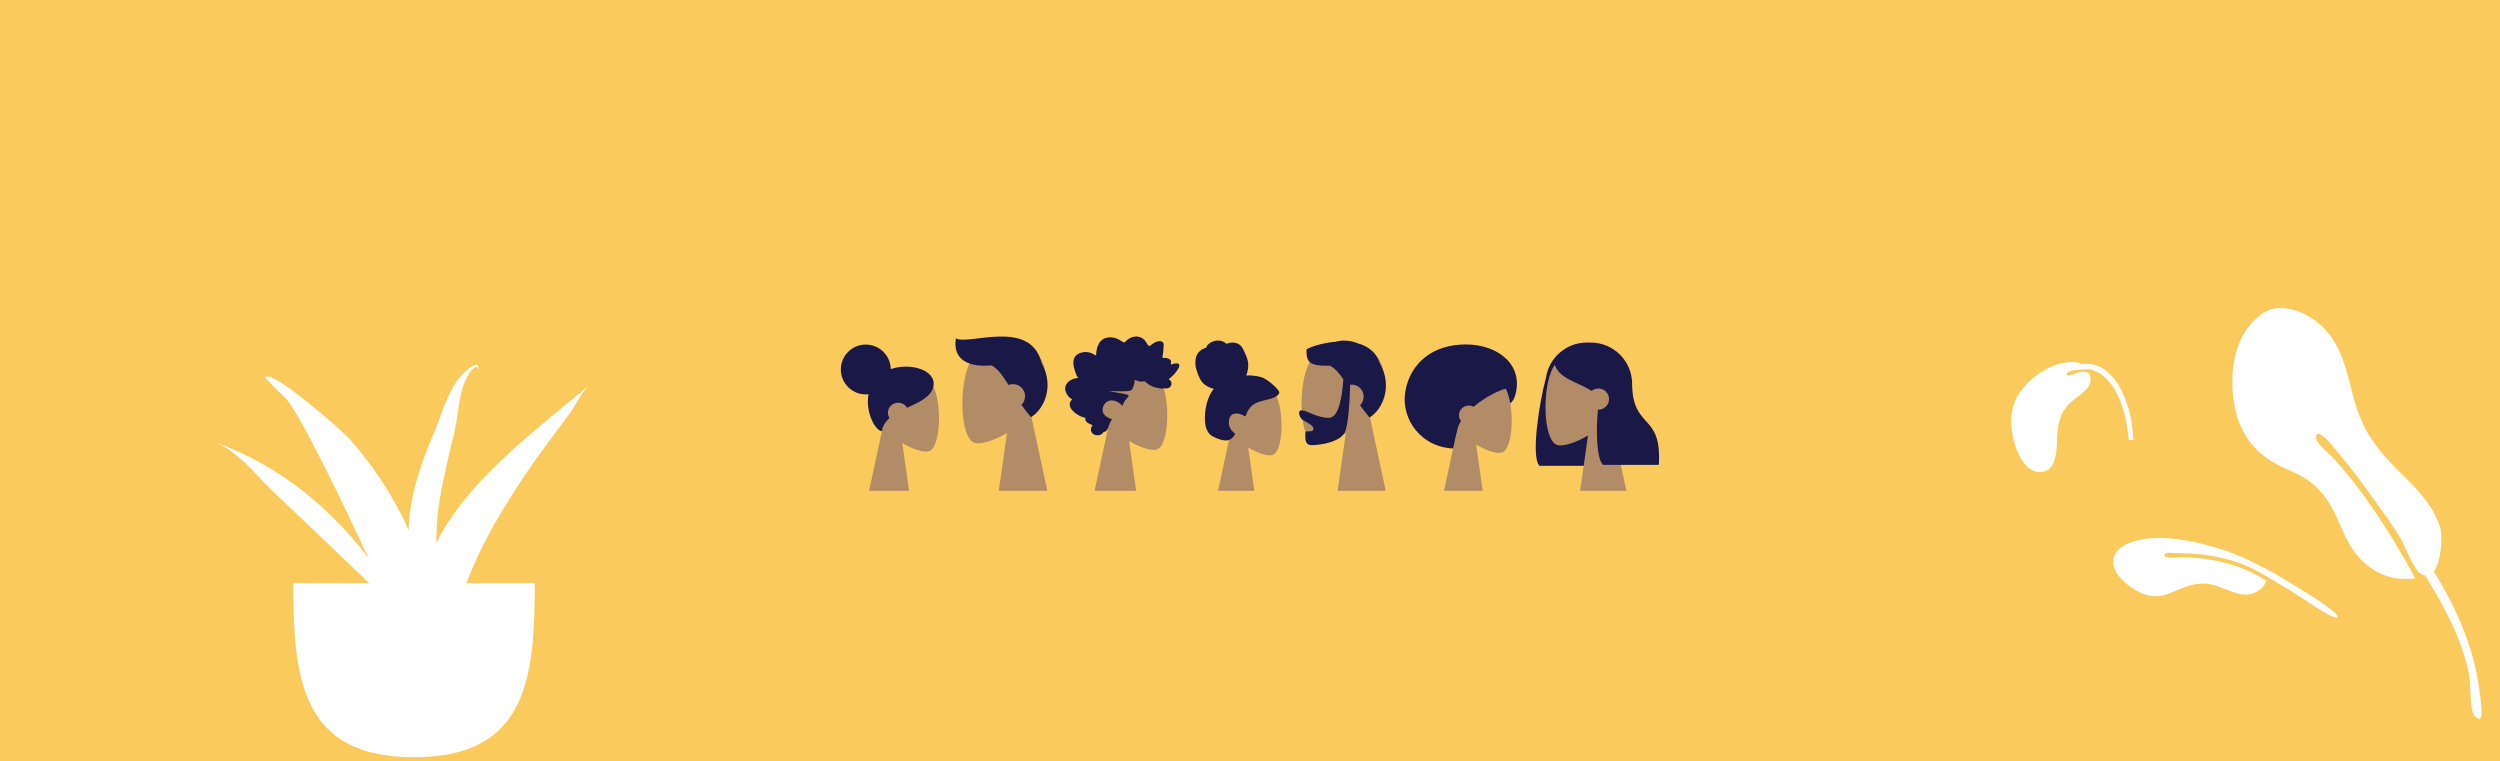 <svg width="1248" height="380" viewBox="0 0 1248 380" fill="none" xmlns="http://www.w3.org/2000/svg">
<rect width="1248" height="380" fill="#FBCA5C"/>
<g clip-path="url(#clip0_570_7524)">
<path fill-rule="evenodd" clip-rule="evenodd" d="M1218.15 263.473C1215.17 253.529 1208.18 245.745 1200.93 238.614C1186.81 224.731 1179.21 216.147 1174.18 195.838C1171.22 183.894 1168.2 171.237 1158.81 162.572C1151.98 156.262 1140.21 150.96 1131.07 155.478C1117 163.887 1113.23 181.142 1114.65 196.592C1116.4 215.742 1125.34 227.55 1142.49 234.604C1152.16 238.576 1158.59 243.818 1163.84 252.952C1168.03 260.255 1170.48 269.401 1175.76 276.021C1183.64 285.919 1193.51 290.318 1205.68 288.674C1194.28 267.678 1180.97 246.483 1164.91 228.805C1163.41 227.028 1154.54 220.225 1156.33 217.196C1158.3 213.861 1167.4 226.389 1167.34 226.313C1172.01 231.678 1176.32 237.379 1180.56 243.135C1180.55 243.14 1180.54 243.143 1180.53 243.149C1184.89 249.055 1189.22 255.048 1193.47 261.117C1195.19 263.683 1196.86 266.283 1198.46 268.948C1200.81 272.858 1204.54 283.956 1208.39 286.361C1209.21 286.875 1209.97 287.162 1210.68 287.281C1213.3 291.582 1215.85 295.918 1218.28 300.305C1224.62 311.763 1230.06 323.861 1232.56 336.797C1233.29 340.573 1232.77 354.696 1235.34 357.422C1240.05 362.408 1238.67 352.807 1238.39 349.909C1236.05 325.912 1227.45 305.468 1214.96 285.294C1218.8 280.276 1219.35 267.502 1218.15 263.473Z" fill="white"/>
<path fill-rule="evenodd" clip-rule="evenodd" d="M1057.01 275.067C1061.97 269.214 1073.89 268.221 1081.19 268.613C1090.21 269.097 1099.48 271.297 1108.06 273.958C1122.2 278.339 1135.95 286.335 1148.4 294.075C1149.9 295.007 1168.39 306.145 1166.76 308.099C1165.13 310.036 1146.98 296.806 1142.94 294.526C1134.3 289.659 1126.39 283.903 1116.87 280.689C1107.02 277.36 1096.6 276.042 1086.23 276.133C1084.9 276.145 1080.57 275.216 1080.47 277.186C1080.38 279.114 1087.56 278.108 1088.82 278.12C1094.05 278.168 1099.31 278.66 1104.46 279.568C1114.12 281.267 1123.2 284.692 1131.46 289.944C1129.16 295.317 1123.63 297.794 1117.82 296.45C1112.81 295.287 1107.92 292.421 1103.01 291.592C1099.63 291.021 1096.24 291.36 1092.96 292.315C1084.31 294.833 1079.32 299.991 1069.81 296.403C1062.36 293.59 1049.89 283.485 1057.01 275.067Z" fill="white"/>
<path fill-rule="evenodd" clip-rule="evenodd" d="M1062.62 219.676H1064.97C1064.8 216.694 1064.59 213.716 1064.09 210.767C1062.2 199.712 1056.3 183.476 1043.37 181.682C1042.89 181.615 1041.13 181.604 1039.01 181.727C1038 181.169 1036.87 180.832 1035.68 180.754C1024.67 179.95 1012.37 188.753 1007.06 197.914C1002.77 205.301 1003.5 215 1006.14 222.847C1007.91 228.101 1011.78 235.591 1018.22 235.664C1026.29 235.756 1026.68 225.878 1026.84 220.104C1027.04 212.427 1028.02 205.74 1034.13 200.507C1035.55 199.288 1037.1 198.216 1038.54 197.013C1040.79 195.132 1043.28 193.205 1043.57 190.093C1043.97 185.798 1041.52 185.025 1037.79 185.823C1037.15 185.959 1030.74 188.811 1031.69 186.557C1031.98 185.868 1033.04 185.322 1034.37 184.914C1037.83 184.541 1041.96 184.109 1043.14 184.367C1055.94 187.149 1060.92 204.714 1062.25 215.874C1062.4 217.138 1062.52 218.406 1062.62 219.676Z" fill="white"/>
</g>
<g clip-path="url(#clip1_570_7524)">
<path fill-rule="evenodd" clip-rule="evenodd" d="M146.373 291.164C146.373 339.122 150.554 378 206.672 378C262.791 378 266.972 339.122 266.972 291.164" fill="white"/>
<path fill-rule="evenodd" clip-rule="evenodd" d="M223.367 261.243C221.31 264.462 219.476 267.746 217.856 271.079C217.799 264.215 218.218 257.3 219.363 250.291C221.32 238.284 224.31 226.34 227.119 214.415C229.138 205.845 229.01 190.452 236.673 183.623C238.774 182.147 239.28 185.043 239.28 186.299C239.306 186.565 239.274 181.17 237.234 182.11C225.112 187.777 221.184 205.597 217.303 214.519C211.641 227.541 206.823 240.854 204.839 254.403C204.338 257.825 204.065 261.247 204.002 264.663C203.59 263.749 203.203 262.829 202.775 261.918C195.778 247.064 186.336 232.571 174.56 219.204C171.661 215.915 135.214 183.463 132.36 188.43C132.642 189.152 133.231 189.75 134.13 190.226C134.183 190.28 134.184 190.25 134.154 190.17C136.294 193.3 142.38 198.134 144.276 200.876C149.047 207.778 152.755 215.102 156.523 222.287C164.484 237.469 171.869 252.805 179.029 268.173C180.696 271.752 182.433 275.312 184.206 278.86C165.933 255.003 141.556 233.344 108 220.946C119.461 226.223 126.975 236.153 134.715 243.756C144.05 252.927 153.882 261.851 163.235 271.011C174.267 281.817 187.247 293.197 197.857 305.155C208.135 324.687 218.123 344.24 224.288 364.772C221.762 357.678 224.09 347.875 223.657 340.43C223.314 334.504 222.549 328.627 221.501 322.76C222.797 325.406 223.914 328.054 224.42 330.517C223.958 326.386 223.426 322.282 222.854 318.198C224.322 314.375 225.763 310.807 226.736 307.869C231.726 292.793 237.667 277.978 245.757 263.538C253.243 250.18 261.831 236.992 271.188 224.207C275.553 218.246 279.978 212.307 284.375 206.358C287.253 202.464 289.993 196.228 294 192.497C268.099 213.932 239.8 235.523 223.367 261.243Z" fill="white"/>
</g>
<rect width="456.468" height="109" transform="translate(395.744 136)" fill="#FBCA5C"/>
<g clip-path="url(#clip2_570_7524)">
<path fill-rule="evenodd" clip-rule="evenodd" d="M440.724 213.054C436.898 208.568 434.307 203.069 434.74 196.908C435.987 179.155 460.728 183.06 465.541 192.02C470.354 200.98 469.782 223.708 463.562 225.31C461.081 225.948 455.797 224.384 450.419 221.146L453.795 245H433.863L440.724 213.054Z" fill="#B28B67"/>
<path fill-rule="evenodd" clip-rule="evenodd" d="M444.658 184.266C454.671 180.801 467.665 184.85 465.927 192.971C464.81 198.186 458.763 200.791 452.814 203.579C451.939 202.06 450.269 201.034 448.353 201.034C445.529 201.034 443.24 203.262 443.24 206.011C443.24 207.002 443.537 207.924 444.049 208.699C442.047 210.438 440.635 212.531 440.294 215.246C437.068 215.246 431.855 205.786 433.576 196.812C433.125 196.861 432.666 196.886 432.202 196.886C425.322 196.886 419.744 191.315 419.744 184.443C419.744 177.571 425.322 172 432.202 172C439.023 172 444.564 177.476 444.658 184.266Z" fill="#191847"/>
</g>
<g clip-path="url(#clip3_570_7524)">
<path fill-rule="evenodd" clip-rule="evenodd" d="M514.491 206.306C519.143 200.872 522.292 194.212 521.766 186.749C520.25 165.247 490.173 169.977 484.322 180.83C478.471 191.682 479.167 219.21 486.728 221.15C489.743 221.924 496.167 220.029 502.705 216.107L498.601 244.999H522.832L514.491 206.306Z" fill="#B28B67"/>
<path fill-rule="evenodd" clip-rule="evenodd" d="M495.009 182.404C498.297 184.235 500.637 187.665 503.454 192.164C504.14 191.896 504.887 191.748 505.669 191.748C509.015 191.748 511.727 194.447 511.727 197.777C511.727 199.467 511.028 200.995 509.902 202.089C511.303 204.058 512.874 206.115 514.674 208.237C521.392 204.227 526.388 192.537 519.974 181.253C514.456 158.649 483.186 172.679 477.17 168.867C475.855 177.069 480.097 183.683 495.009 182.404Z" fill="#191847"/>
</g>
<g clip-path="url(#clip4_570_7524)">
<path fill-rule="evenodd" clip-rule="evenodd" d="M553.562 211.682C549.582 207.002 546.889 201.267 547.339 194.841C548.635 176.326 574.363 180.399 579.368 189.744C584.373 199.089 583.778 222.793 577.31 224.463C574.73 225.129 569.236 223.497 563.643 220.121L567.153 244.999H546.426L553.562 211.682Z" fill="#B28B67"/>
<path fill-rule="evenodd" clip-rule="evenodd" d="M538.302 188.679C537.633 188.014 537.268 187.066 536.952 186.165C536.624 185.229 536.305 184.284 536.087 183.31C535.652 181.364 535.648 179.126 537.034 177.615C538.145 176.403 539.812 175.86 541.351 175.742C542.377 175.663 543.43 175.807 544.413 176.131C545.388 176.452 546.229 177.092 547.174 177.489C547.21 175.392 547.569 173.198 548.631 171.407C549.653 169.684 551.282 168.718 553.138 168.462C555.042 168.199 556.923 168.646 558.628 169.569C559.055 169.801 559.477 170.043 559.882 170.317C560.221 170.547 560.573 170.824 560.971 170.917C561.414 171.021 561.634 170.765 561.922 170.441C562.26 170.061 562.64 169.726 563.043 169.43C564.824 168.119 567.16 167.58 569.223 168.366C570.173 168.728 571.097 169.343 571.742 170.19C572.317 170.945 572.727 172.144 573.52 172.67C573.857 172.893 574.095 172.597 574.401 172.378C574.862 172.05 575.301 171.687 575.767 171.367C576.421 170.918 577.13 170.582 577.889 170.406C579 170.149 580.535 170.209 580.853 171.667C580.972 172.214 580.881 172.8 580.842 173.352C580.789 174.109 580.734 174.866 580.668 175.623C580.618 176.197 580.555 176.752 580.447 177.316C580.39 177.616 580.209 178.177 580.338 178.478C580.498 178.854 581.241 178.64 581.558 178.653C582.184 178.679 582.813 178.789 583.392 179.057C583.841 179.265 584.313 179.571 584.502 180.086C584.619 180.402 584.588 180.728 584.533 181.053C584.467 181.444 584.542 181.651 584.592 182.046C585.433 181.631 588.348 180.709 588.715 182.219C588.837 182.722 588.559 183.29 588.346 183.714C587.974 184.458 587.486 185.138 586.988 185.786C585.947 187.139 584.705 188.305 583.369 189.303C584.935 190 585.343 192.057 583.988 193.282C583.39 193.823 582.585 193.944 581.83 193.909C581.554 193.896 581.155 193.79 580.938 193.838C580.821 193.864 580.696 193.963 580.533 193.975C579.468 194.048 578.265 193.79 577.224 193.554C575.368 193.132 573.611 192.251 572.176 190.909C571.808 190.565 571.504 190.367 571.009 190.372C570.575 190.377 570.149 190.496 569.715 190.507C568.568 190.536 567.533 189.974 566.468 189.6C566.402 191.042 565.992 192.631 565.403 193.928C564.923 194.986 563.92 195.14 562.935 195.232C559.784 195.529 556.622 195.198 553.467 195.202C556.521 195.894 559.677 196.179 562.704 196.993C564.072 197.361 563.027 198.284 562.442 198.925C561.479 199.979 560.763 201.286 560.266 202.663C558.772 200.712 556.131 199.426 553.792 200.026C551.207 200.688 549.386 204.19 551.039 206.707C551.999 208.169 553.732 208.733 555.174 209.361C554.049 210.533 553.777 212.263 553.1 213.721C552.766 214.44 552.297 215.252 551.55 215.503C551.274 215.596 550.95 215.604 550.732 215.829C550.462 216.109 550.398 216.421 550.053 216.661C548.677 217.619 546.528 217.546 545.308 216.295C544.205 215.164 544.492 213.374 545.413 212.227C543.947 211.615 541.276 210.828 541.858 208.539C538.681 208.328 530.967 203.166 535.231 199.394C532.891 198.069 530.741 194.831 532.244 191.976C533.402 189.778 536.094 188.796 538.302 188.679Z" fill="#191847"/>
</g>
<g clip-path="url(#clip5_570_7524)">
<path fill-rule="evenodd" clip-rule="evenodd" d="M614.294 216.118C610.818 212.061 608.465 207.09 608.858 201.519C609.991 185.469 632.464 189 636.836 197.1C641.207 205.201 640.688 225.75 635.038 227.198C632.785 227.775 627.985 226.361 623.1 223.433L626.166 245H608.061L614.294 216.118Z" fill="#B28B67"/>
<path fill-rule="evenodd" clip-rule="evenodd" d="M629.684 188.277C627.21 187.527 623.618 187.273 622.108 187.445C622.967 185.398 623.308 183.117 623.03 180.897C622.76 178.739 621.79 176.902 620.893 174.977C620.48 174.089 620.011 173.207 619.313 172.528C618.601 171.836 617.7 171.38 616.756 171.162C615.789 170.939 614.778 170.958 613.81 171.16C613.382 171.249 612.998 171.444 612.578 171.552C612.147 171.663 611.939 171.396 611.627 171.127C610.874 170.478 609.771 170.159 608.819 170.044C607.751 169.916 606.643 170.076 605.625 170.425C604.633 170.765 603.681 171.316 602.964 172.12C602.645 172.478 602.355 172.885 602.167 173.335C602.09 173.519 602.077 173.629 601.892 173.696C601.721 173.759 601.52 173.761 601.344 173.82C599.634 174.396 598.173 175.709 597.377 177.395C596.913 178.378 596.693 180.11 596.753 182.051C596.813 183.992 598.576 189.056 600.225 190.903C601.697 192.552 603.86 193.64 605.947 194.116C604.562 195.691 603.639 197.659 602.957 199.66C602.216 201.834 601.758 204.092 601.588 206.394C601.428 208.58 601.413 210.893 601.928 213.033C602.411 215.034 603.442 216.675 605.164 217.717C605.953 218.194 606.802 218.552 607.655 218.88C608.496 219.203 609.34 219.516 610.221 219.698C611.889 220.04 613.81 219.981 615.095 218.662C615.558 218.186 616.067 217.588 616.405 217.007C616.526 216.798 616.6 216.661 616.452 216.457C616.275 216.212 615.989 216.025 615.762 215.833C614.467 214.742 613.666 213.285 613.464 211.554C613.259 209.797 613.733 207.529 615.451 206.763C617.572 205.816 619.907 206.903 621.792 207.915C622.593 205.104 624.238 202.574 626.817 201.284C629.67 199.858 632.944 199.691 635.875 198.467C636.639 198.148 637.418 197.786 637.98 197.136C638.215 196.865 638.491 196.512 638.585 196.153C638.708 195.681 638.402 195.286 638.166 194.918C636.912 192.968 632.158 189.027 629.684 188.277Z" fill="#191847"/>
</g>
<path fill-rule="evenodd" clip-rule="evenodd" d="M683.482 206.49C688.09 201.081 691.209 194.453 690.688 187.025C689.186 165.625 659.396 170.333 653.601 181.134C647.806 191.935 648.495 219.333 655.984 221.263C658.971 222.033 665.333 220.147 671.809 216.244L667.744 245H691.744L683.482 206.49Z" fill="#B28B67"/>
<path fill-rule="evenodd" clip-rule="evenodd" d="M670.609 189.389C669.691 202.186 667.26 208.584 663.319 208.584C657.406 208.584 652.389 204.831 649.795 204.831C647.904 204.831 648.326 207.197 649.58 208.952C650.614 210.4 655.651 211.795 655.651 214.04C655.651 216.284 651.671 214.548 651.671 215.879C651.671 218.081 650.972 222.221 654.793 222.221C658.661 222.221 669.75 220.811 671.65 215.071C672.877 211.367 673.67 203.69 674.029 192.042C674.264 192.014 674.502 192 674.745 192C678.058 192 680.745 194.686 680.745 198C680.745 199.682 680.052 201.202 678.937 202.292C680.325 204.251 681.881 206.299 683.664 208.411C690.362 204.392 695.332 192.629 688.784 181.328C686.974 175.792 682.877 172.835 678.037 171.462C674.117 169.822 670.048 169.637 666.613 170.62C659.879 171.198 653.866 173.251 652.161 174.471C652.161 180.846 653.397 182.737 663.948 182.571C666.54 183.94 668.533 186.298 670.609 189.389Z" fill="#191847"/>
<g clip-path="url(#clip6_570_7524)">
<path fill-rule="evenodd" clip-rule="evenodd" d="M726.485 223.891C735.679 223.891 739.023 212.906 744.246 206.878C747.983 202.565 754.361 203.851 756.249 197.813C760.996 182.63 748.29 171.943 731.714 171.943C715.138 171.943 703.962 181.316 701.548 195.405C699.135 209.494 709.909 223.891 726.485 223.891Z" fill="#191847"/>
<path fill-rule="evenodd" clip-rule="evenodd" d="M727.501 214.084C723.794 209.742 721.286 204.42 721.705 198.457C722.913 181.277 746.876 185.056 751.538 193.727C756.199 202.399 755.646 224.394 749.621 225.944C747.218 226.562 742.1 225.048 736.891 221.915L740.161 245H720.855L727.501 214.084Z" fill="#B28B67"/>
<path fill-rule="evenodd" clip-rule="evenodd" d="M735.64 203.032C734.938 202.662 734.135 202.451 733.28 202.451C730.545 202.451 728.328 204.608 728.328 207.268C728.328 208.354 728.697 209.356 729.32 210.162C728.147 212.092 727.346 214.12 727.084 216.205C723.016 216.205 708.172 200.846 722.96 186.395C737.748 171.944 759.118 192.573 752.696 193.777C749.004 194.468 741.568 197.986 735.64 203.032Z" fill="#191847"/>
</g>
<g clip-path="url(#clip7_570_7524)">
<path fill-rule="evenodd" clip-rule="evenodd" d="M771.74 188.578C768.427 200.785 764.11 228.224 768.515 232.528H796.385C796.388 232.479 796.391 232.429 796.394 232.38C806.724 231.237 814.758 222.479 814.758 211.844V191.662C814.758 180.251 805.507 171 794.095 171H792.173C781.81 171 773.229 178.629 771.74 188.578Z" fill="#191847"/>
<path fill-rule="evenodd" clip-rule="evenodd" d="M803.934 207.99C808.362 202.792 811.359 196.422 810.858 189.284C809.415 168.717 780.786 173.242 775.217 183.622C769.648 194.002 770.309 220.333 777.507 222.188C780.377 222.928 786.492 221.115 792.715 217.364L788.809 245H811.874L803.934 207.99Z" fill="#B28B67"/>
<path fill-rule="evenodd" clip-rule="evenodd" d="M797.699 204.516C796.636 215.931 797.062 228.967 800.229 232.062H828.099C829.652 205.082 814.645 215.53 814.645 190.127C813.709 189.213 812.825 188.308 811.95 187.528L811.981 186.781C807.155 176.901 801.032 171.961 793.613 171.961C782.484 171.961 778.972 177.139 775.981 181.536C778.217 189.21 786.896 190.348 794.608 195.131C795.518 194.393 796.677 193.95 797.939 193.95C800.858 193.95 803.225 196.316 803.225 199.236C803.225 202.155 800.858 204.521 797.939 204.521C797.859 204.521 797.779 204.52 797.699 204.516Z" fill="#191847"/>
</g>
<defs>
<clipPath id="clip0_570_7524">
<rect width="244" height="240" fill="white" transform="translate(1004 140)"/>
</clipPath>
<clipPath id="clip1_570_7524">
<rect width="186" height="196" fill="white" transform="translate(108 182)"/>
</clipPath>
<clipPath id="clip2_570_7524">
<rect width="49" height="73" fill="white" transform="translate(419.744 172)"/>
</clipPath>
<clipPath id="clip3_570_7524">
<rect width="47" height="77" fill="white" transform="matrix(-1 0 0 1 523.744 168)"/>
</clipPath>
<clipPath id="clip4_570_7524">
<rect width="57" height="77" fill="white" transform="translate(531.744 168)"/>
</clipPath>
<clipPath id="clip5_570_7524">
<rect width="43" height="75" fill="white" transform="translate(596.744 170)"/>
</clipPath>
<clipPath id="clip6_570_7524">
<rect width="57" height="73.056" fill="white" transform="translate(700.744 171.943)"/>
</clipPath>
<clipPath id="clip7_570_7524">
<rect width="62.468" height="74" fill="white" transform="matrix(-1 0 0 1 828.212 171)"/>
</clipPath>
</defs>
</svg>
